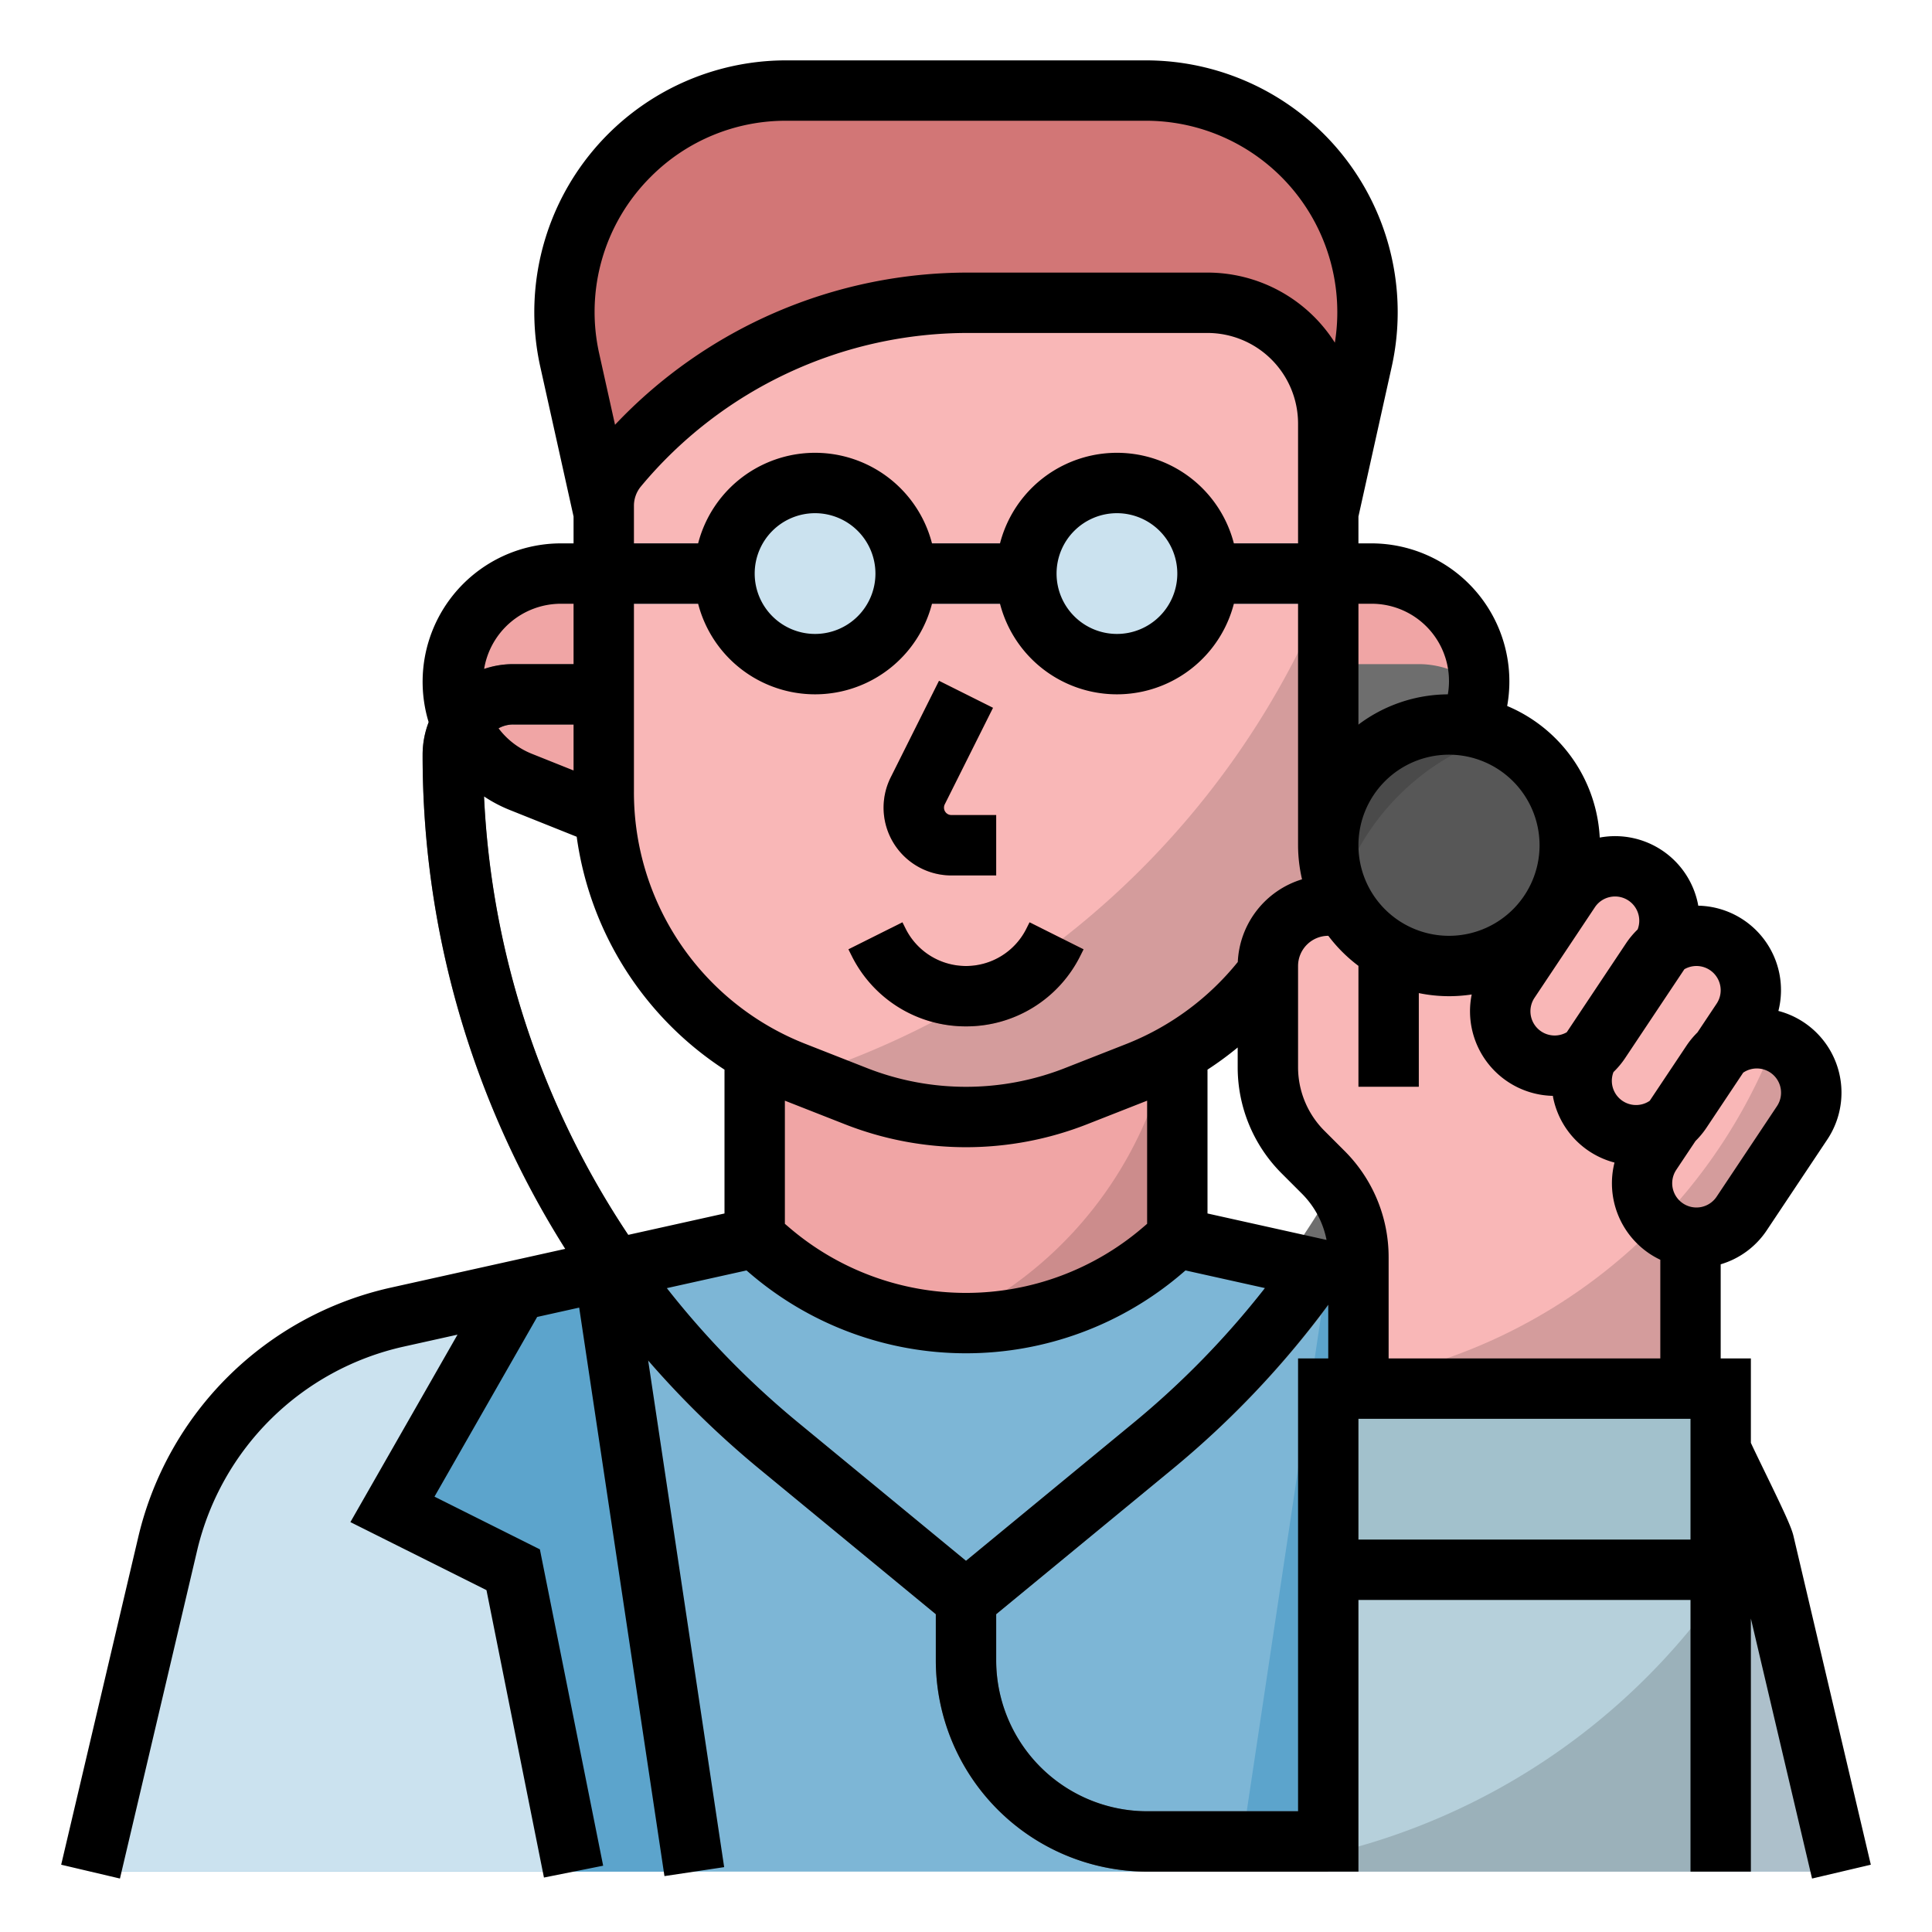 <?xml version="1.0" ?><svg viewBox="0 0 512 512" xmlns="http://www.w3.org/2000/svg"><defs><style>.cls-1{fill:#f0a5a5;}.cls-2{fill:#cc8c8c;}.cls-3{fill:#7db6d6;}.cls-4{fill:#5ca4cc;}.cls-5{fill:#cbe2ef;}.cls-6{fill:#adc0cb;}.cls-7{fill:#d27676;}.cls-8{fill:#f9b7b7;}.cls-9{fill:#ea8383;}.cls-10{fill:#6e6e6e;}.cls-11{fill:#9bb1ba;}.cls-12{fill:#d49c9c;}.cls-13{fill:#c76f6f;}.cls-14{fill:#575757;}.cls-15{fill:#5e5e5e;}.cls-16{fill:#b6d0db;}.cls-17{fill:#a2c1cc;}.cls-18{fill:#4a4a4a;}</style></defs><g data-name="/ FILLED_OUTLINE" id="_FILLED_OUTLINE"><rect class="cls-1" height="96" width="112" x="200" y="264"/><path class="cls-2" d="M208,360H312V264h-.303A104.008,104.008,0,0,1,208,360Z"/><path class="cls-3" d="M467.501,408.879a80,80,0,0,0-60.519-59.772L312,328l-3.937,3.374a79.999,79.999,0,0,1-104.126,0L200,328l-94.982,21.107a80,80,0,0,0-60.519,59.772L24,496H488Z"/><path class="cls-4" d="M406.982,349.107A80,80,0,0,1,467.501,408.879L488,496H328l23.871-159.14Z"/><path class="cls-5" d="M408,400l-33.164-58.036,32.145,7.144A80,80,0,0,1,467.501,408.879L488,496H360l16-80Z"/><path class="cls-6" d="M466.358,404.607A175.951,175.951,0,0,1,312,496H488l-20.499-87.121C467.162,407.438,466.773,406.017,466.358,404.607Z"/><path class="cls-1" d="M363.378,152A28.622,28.622,0,0,1,392,180.622h0a28.622,28.622,0,0,1-17.992,26.575L312,232V152Z"/><path class="cls-1" d="M148.622,152A28.622,28.622,0,0,0,120,180.622h0a28.622,28.622,0,0,0,17.992,26.575L200,232V152Z"/><path class="cls-7" d="M345.202,41.202h-0A58.731,58.731,0,0,0,303.672,24H208.328a58.731,58.731,0,0,0-41.53,17.202h-0a58.733,58.733,0,0,0-15.803,54.271L160,136H352l9.006-40.527A58.733,58.733,0,0,0,345.202,41.202Z"/><path class="cls-8" d="M226.656,290.424l-15.908-6.249A80,80,0,0,1,160,209.714V134.031a16,16,0,0,1,3.708-10.243l0-0a121.034,121.034,0,0,1,92.981-43.55H320a32,32,0,0,1,32,32v97.363a80,80,0,0,1-50.588,74.397L285.319,290.361A80,80,0,0,1,226.656,290.424Z"/><path class="cls-9" d="M264,232H252.129a17.968,17.968,0,0,1-16.071-26.004l12.787-25.574,14.311,7.156-12.787,25.574A1.969,1.969,0,0,0,252.129,216H264Z"/><rect class="cls-3" height="16" width="192" x="160" y="144"/><path class="cls-9" d="M256,272a33.7,33.7,0,0,1-30.311-18.733l-.845-1.688,14.311-7.156L240,246.111a17.889,17.889,0,0,0,32,.001l.845-1.69,14.311,7.156-.845,1.689A33.701,33.701,0,0,1,256,272Z"/><circle class="cls-5" cx="216" cy="152" r="24"/><circle class="cls-5" cx="296" cy="152" r="24"/><path class="cls-4" d="M105.018,349.107a80,80,0,0,0-60.519,59.772L24,496H184L160.129,336.86Z"/><path class="cls-5" d="M104,400l33.164-58.036-32.145,7.144a80,80,0,0,0-60.519,59.772L24,496H152l-16-80Z"/><path class="cls-10" d="M264,440V427.776L310.63,389.375A244.514,244.514,0,0,0,400,200a24.027,24.027,0,0,0-24-24H352v16h24a8.009,8.009,0,0,1,8,8,228.565,228.565,0,0,1-83.542,177.023L256,413.636l-44.458-36.612A228.565,228.565,0,0,1,128,200a8.009,8.009,0,0,1,8-8h24V176H136a24.027,24.027,0,0,0-24,24,244.514,244.514,0,0,0,89.37,189.375L248,427.776V440a56.063,56.063,0,0,0,56,56h48V480H304A40.046,40.046,0,0,1,264,440Z"/><path class="cls-11" d="M352,491.409V496H456V421.167A176.127,176.127,0,0,1,352,491.409Z"/><path class="cls-12" d="M213.132,285.111l13.524,5.313a79.999,79.999,0,0,0,58.663-.063l16.093-6.362A80,80,0,0,0,352,209.602V155.268A224.608,224.608,0,0,1,213.132,285.111Z"/><path class="cls-13" d="M256,272a33.701,33.701,0,0,0,30.311-18.732l.845-1.689-5.59-2.795A224.205,224.205,0,0,1,247.211,270.843,34.188,34.188,0,0,0,256,272Z"/><path class="cls-8" d="M473.576,277.576h0a14.415,14.415,0,0,0-17.614,1.269l5.614-8.422a14.422,14.422,0,0,0-4-20h0a14.425,14.425,0,0,0-17.139.843,14.401,14.401,0,0,0-19.639-19.747,14.41,14.41,0,0,0-6.374-13.096h0a14.422,14.422,0,0,0-20,4L368,262.11V256a16,16,0,0,0-32,0v26.745a32,32,0,0,0,9.373,22.627l5.255,5.255A31.999,31.999,0,0,1,360,333.255V368h88V327.905a14.411,14.411,0,0,0,13.576-6.328l16-24A14.422,14.422,0,0,0,473.576,277.576Z"/><rect class="cls-1" height="16" rx="8" transform="translate(-24.666 449.911) rotate(-56.31)" width="28.844" x="393.578" y="240"/><rect class="cls-1" height="16" rx="8" transform="translate(-30.388 476.067) rotate(-56.31)" width="28.844" x="415.154" y="258.424"/><rect class="cls-1" height="16" rx="8" transform="translate(-45.855 501.471) rotate(-56.31)" width="28.844" x="431.154" y="285.576"/><path class="cls-14" d="M356.281,240A32.004,32.004,0,1,1,384,256a31.853,31.853,0,0,1-27.719-16"/><path class="cls-15" d="M312,496H352v-4.591A176.423,176.423,0,0,1,312,496Z"/><rect class="cls-16" height="128" width="104" x="352" y="368"/><rect class="cls-17" height="48" width="104" x="352" y="368"/><path class="cls-11" d="M352,491.409V496H456V421.167A176.127,176.127,0,0,1,352,491.409Z"/><path class="cls-18" d="M397.146,194.827a31.988,31.988,0,0,0-42.317,42.31A64.141,64.141,0,0,1,397.146,194.827Z"/><path class="cls-12" d="M461.576,321.576l16-24A14.424,14.424,0,0,0,470.332,275.96,144.194,144.194,0,0,1,360,365.998V368h88V327.905A14.411,14.411,0,0,0,461.576,321.576Z"/><path d="M252.129,232H264V216H252.129a1.969,1.969,0,0,1-1.761-2.848l12.787-25.574-14.311-7.156-12.787,25.574A17.968,17.968,0,0,0,252.129,232Z"/><path d="M256,272a33.701,33.701,0,0,0,30.311-18.732l.845-1.689-14.311-7.156L272,246.112a17.889,17.889,0,0,1-32-.001l-.845-1.689-14.311,7.156.845,1.688A33.7,33.7,0,0,0,256,272Z"/><path d="M495.787,494.168l-20.499-87.12c-.535-2.278-2.388-6.286-7.683-17.173-1.288-2.648-2.816-5.792-3.605-7.508V360h-8V335.054a22.247,22.247,0,0,0,12.232-9.041l16-24a22.385,22.385,0,0,0-12.941-34.104,22.378,22.378,0,0,0-21.243-27.893c-.025-.138-.034-.276-.062-.414a22.396,22.396,0,0,0-26.038-17.641,40.077,40.077,0,0,0-24.532-34.868A36.586,36.586,0,0,0,363.378,144H360v-7.122L368.815,97.208A66.731,66.731,0,0,0,303.672,16H208.328a66.731,66.731,0,0,0-65.144,81.208L152,136.878V144h-3.378a36.675,36.675,0,0,0-35.021,47.395A23.87,23.87,0,0,0,112,200a244.632,244.632,0,0,0,37.816,130.957l-46.534,10.341a88.487,88.487,0,0,0-66.57,65.749L16.213,494.168,31.787,497.832l20.499-87.121a72.398,72.398,0,0,1,54.467-53.794l14.492-3.221L92.858,403.373l36.064,18.032,15.232,76.164,15.689-3.139-16.768-83.836L115.142,396.627l27.212-47.622,11.136-2.475,22.598,150.656,15.822-2.373L171.767,360.522a247.062,247.062,0,0,0,29.603,28.853L248,427.776V440a56.063,56.063,0,0,0,56,56h56V424h88v72h16V428.927l16.213,68.905ZM368,360V333.255a39.742,39.742,0,0,0-11.716-28.285l-5.254-5.254A23.843,23.843,0,0,1,344,282.745V256a8.009,8.009,0,0,1,8-8v-.024a40.037,40.037,0,0,0,8,7.99V288h16V263.181A39.702,39.702,0,0,0,384,264a40.122,40.122,0,0,0,6.017-.453,22.423,22.423,0,0,0,21.512,26.866c.024.136.034.272.061.408a22.353,22.353,0,0,0,16.271,17.271,22.441,22.441,0,0,0,9.278,24.141A22.732,22.732,0,0,0,440,333.854V360ZM140.963,199.77a20.594,20.594,0,0,1-8.84-6.762A7.949,7.949,0,0,1,136,192h16v12.184ZM168,160h17.013a32.004,32.004,0,0,0,61.975,0h18.025a32.004,32.004,0,0,0,61.975,0H344v64a40.067,40.067,0,0,0,1.052,9.029,24.045,24.045,0,0,0-17.025,21.906,71.926,71.926,0,0,1-29.701,21.794l-16.001,6.285a71.772,71.772,0,0,1-52.651,0l-16-6.285A71.587,71.587,0,0,1,168,209.715Zm176-16H326.987a32.004,32.004,0,0,0-61.975,0H246.987a32.004,32.004,0,0,0-61.975,0H168v-9.969a8.022,8.022,0,0,1,1.854-5.122,112.732,112.732,0,0,1,86.835-40.671H320a24.027,24.027,0,0,1,24,24Zm-32,8a16,16,0,1,1-16-16A16.018,16.018,0,0,1,312,152Zm-80,0a16,16,0,1,1-16-16A16.018,16.018,0,0,1,232,152ZM208,291.69l15.823,6.216a87.721,87.721,0,0,0,64.353,0L304,291.69v32.63l-1.143.979a72,72,0,0,1-93.715,0L208,324.321Zm112-8.224a87.861,87.861,0,0,0,8-5.873v5.152a39.742,39.742,0,0,0,11.716,28.285l5.254,5.254a23.832,23.832,0,0,1,6.579,12.31L320,321.583Zm150.92,9.673-16,24a6.422,6.422,0,1,1-10.688-7.125l5.088-7.632a22.396,22.396,0,0,0,2.912-3.52l9.731-14.596a6.423,6.423,0,0,1,8.957,8.874ZM455.874,261.164a6.386,6.386,0,0,1-.954,4.822l-5.075,7.613a22.628,22.628,0,0,0-2.925,3.539l-9.723,14.584a6.417,6.417,0,0,1-9.607-7.618,22.603,22.603,0,0,0,3.066-3.668l15.718-23.577a6.428,6.428,0,0,1,1.942-.734,6.544,6.544,0,0,1,1.272-.126,6.426,6.426,0,0,1,6.285,5.164Zm-27.86-23.588a6.42,6.42,0,0,1,5.973,8.741,22.586,22.586,0,0,0-3.066,3.669L415.202,273.563a6.421,6.421,0,0,1-8.546-9.125l16-24a6.379,6.379,0,0,1,4.084-2.734A6.488,6.488,0,0,1,428.014,237.576ZM408,224a24,24,0,1,1-24-24A24.027,24.027,0,0,1,408,224Zm-44.622-64A20.495,20.495,0,0,1,383.697,184.008,39.787,39.787,0,0,0,360,192.022V160ZM172.455,46.859A50.399,50.399,0,0,1,208.328,32h95.344a50.725,50.725,0,0,1,50.079,58.811A39.996,39.996,0,0,0,320,72.238H256.689a128.644,128.644,0,0,0-93.701,40.332L158.804,93.737A50.494,50.494,0,0,1,172.455,46.859ZM148.622,160H152v16H136a23.89,23.89,0,0,0-7.703,1.276A20.637,20.637,0,0,1,148.622,160Zm-20.341,51.069a37.008,37.008,0,0,0,6.74,3.556l17.811,7.124A87.963,87.963,0,0,0,192,283.469V321.583l-25.508,5.668A228.399,228.399,0,0,1,128.281,211.069Zm48.433,130.301,21.117-4.693.899.771a87.999,87.999,0,0,0,114.539,0l.899-.771,21.047,4.677A229.33,229.33,0,0,1,300.458,377.023L256,413.636l-44.458-36.612A230.487,230.487,0,0,1,176.714,341.37ZM304,480a40.046,40.046,0,0,1-40-40V427.776L310.63,389.375A245.338,245.338,0,0,0,352,345.752V360h-8V480Zm56-72V376h88v32Z"/></g></svg>